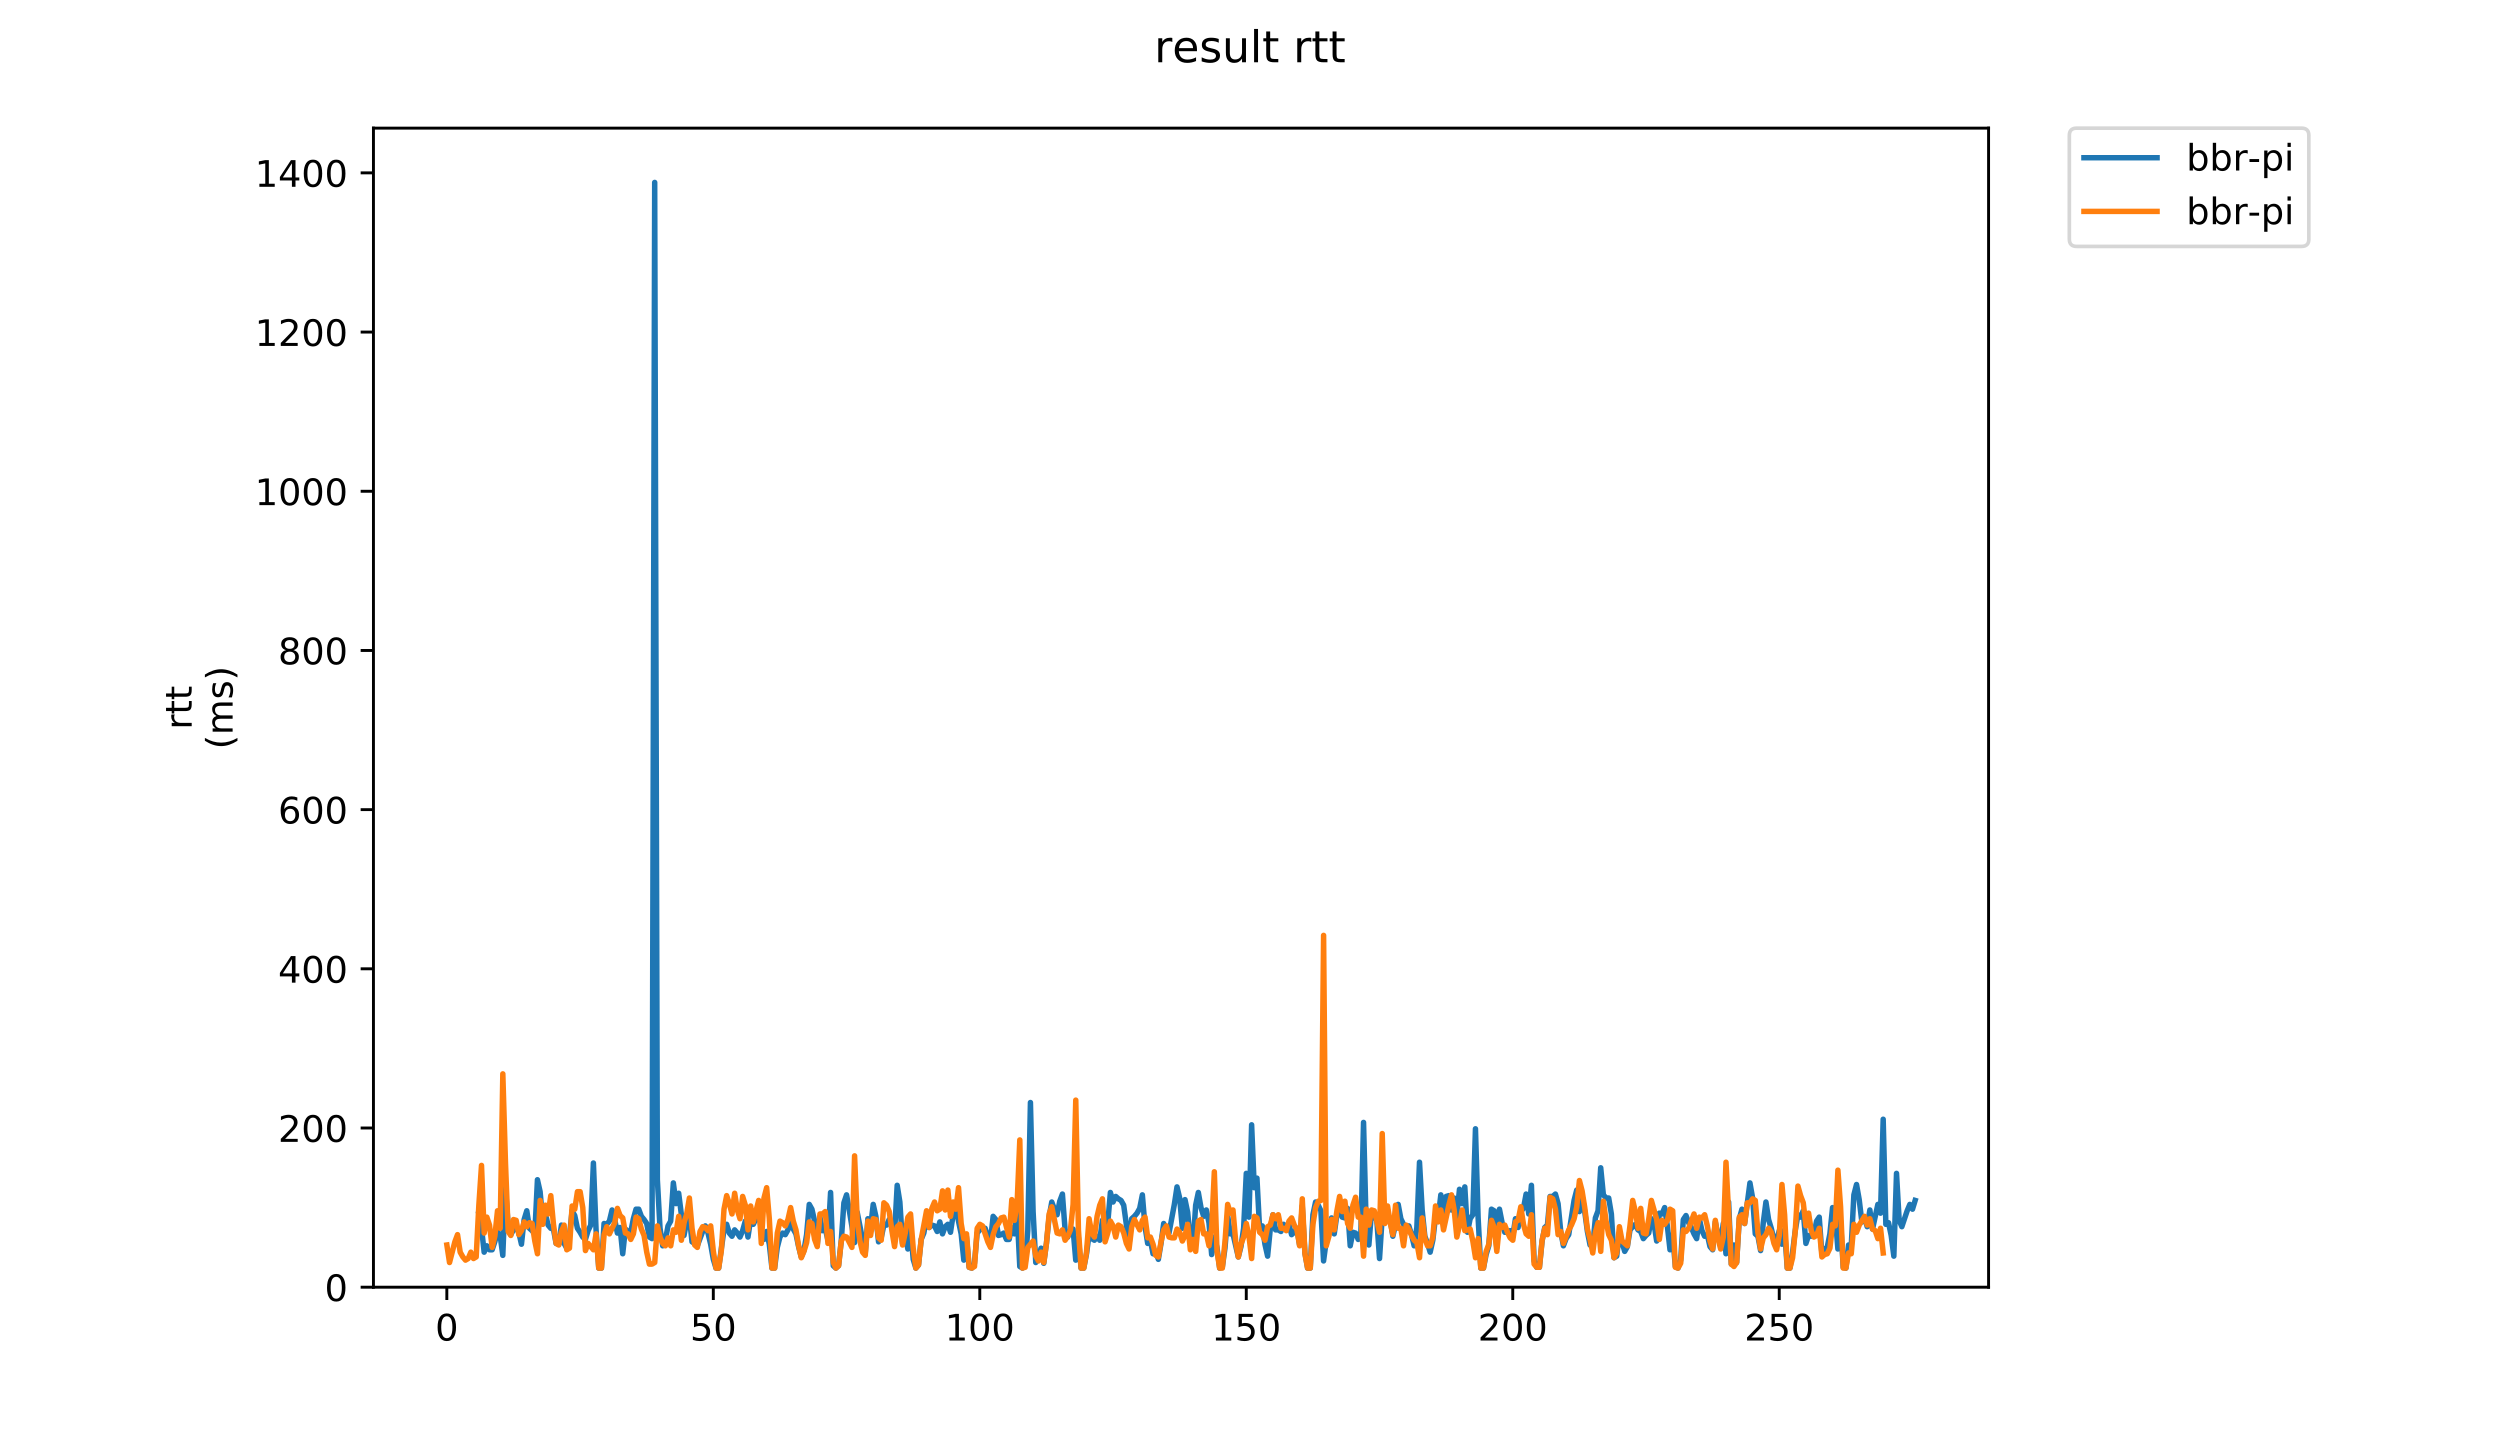 <?xml version="1.0" encoding="utf-8" standalone="no"?>
<!DOCTYPE svg PUBLIC "-//W3C//DTD SVG 1.1//EN"
  "http://www.w3.org/Graphics/SVG/1.1/DTD/svg11.dtd">
<!-- Created with matplotlib (https://matplotlib.org/) -->
<svg height="396pt" version="1.1" viewBox="0 0 684 396" width="684pt" xmlns="http://www.w3.org/2000/svg" xmlns:xlink="http://www.w3.org/1999/xlink">
 <defs>
  <style type="text/css">
*{stroke-linecap:butt;stroke-linejoin:round;}
  </style>
 </defs>
 <g id="figure_1">
  <g id="patch_1">
   <path d="M 0 396 
L 684 396 
L 684 0 
L 0 0 
z
" style="fill:#ffffff;"/>
  </g>
  <g id="axes_1">
   <g id="patch_2">
    <path d="M 102.175 352.174 
L 544.074 352.174 
L 544.074 35.062 
L 102.175 35.062 
z
" style="fill:#ffffff;"/>
   </g>
   <g id="matplotlib.axis_1">
    <g id="xtick_1">
     <g id="line2d_1">
      <defs>
       <path d="M 0 0 
L 0 3.5 
" id="m30f77d2540" style="stroke:#000000;stroke-width:0.8;"/>
      </defs>
      <g>
       <use style="stroke:#000000;stroke-width:0.8;" x="122.252" xlink:href="#m30f77d2540" y="352.174"/>
      </g>
     </g>
     <g id="text_1">
      <!-- 0 -->
      <defs>
       <path d="M 31.781 66.406 
Q 24.172 66.406 20.328 58.906 
Q 16.5 51.422 16.5 36.375 
Q 16.5 21.391 20.328 13.891 
Q 24.172 6.391 31.781 6.391 
Q 39.453 6.391 43.281 13.891 
Q 47.125 21.391 47.125 36.375 
Q 47.125 51.422 43.281 58.906 
Q 39.453 66.406 31.781 66.406 
z
M 31.781 74.219 
Q 44.047 74.219 50.516 64.516 
Q 56.984 54.828 56.984 36.375 
Q 56.984 17.969 50.516 8.266 
Q 44.047 -1.422 31.781 -1.422 
Q 19.531 -1.422 13.062 8.266 
Q 6.594 17.969 6.594 36.375 
Q 6.594 54.828 13.062 64.516 
Q 19.531 74.219 31.781 74.219 
z
" id="DejaVuSans-48"/>
      </defs>
      <g transform="translate(119.07 366.773)scale(0.1 -0.1)">
       <use xlink:href="#DejaVuSans-48"/>
      </g>
     </g>
    </g>
    <g id="xtick_2">
     <g id="line2d_2">
      <g>
       <use style="stroke:#000000;stroke-width:0.8;" x="195.161" xlink:href="#m30f77d2540" y="352.174"/>
      </g>
     </g>
     <g id="text_2">
      <!-- 50 -->
      <defs>
       <path d="M 10.797 72.906 
L 49.516 72.906 
L 49.516 64.594 
L 19.828 64.594 
L 19.828 46.734 
Q 21.969 47.469 24.109 47.828 
Q 26.266 48.188 28.422 48.188 
Q 40.625 48.188 47.75 41.5 
Q 54.891 34.812 54.891 23.391 
Q 54.891 11.625 47.562 5.094 
Q 40.234 -1.422 26.906 -1.422 
Q 22.312 -1.422 17.547 -0.641 
Q 12.797 0.141 7.719 1.703 
L 7.719 11.625 
Q 12.109 9.234 16.797 8.062 
Q 21.484 6.891 26.703 6.891 
Q 35.156 6.891 40.078 11.328 
Q 45.016 15.766 45.016 23.391 
Q 45.016 31 40.078 35.438 
Q 35.156 39.891 26.703 39.891 
Q 22.75 39.891 18.812 39.016 
Q 14.891 38.141 10.797 36.281 
z
" id="DejaVuSans-53"/>
      </defs>
      <g transform="translate(188.799 366.773)scale(0.1 -0.1)">
       <use xlink:href="#DejaVuSans-53"/>
       <use x="63.623" xlink:href="#DejaVuSans-48"/>
      </g>
     </g>
    </g>
    <g id="xtick_3">
     <g id="line2d_3">
      <g>
       <use style="stroke:#000000;stroke-width:0.8;" x="268.071" xlink:href="#m30f77d2540" y="352.174"/>
      </g>
     </g>
     <g id="text_3">
      <!-- 100 -->
      <defs>
       <path d="M 12.406 8.297 
L 28.516 8.297 
L 28.516 63.922 
L 10.984 60.406 
L 10.984 69.391 
L 28.422 72.906 
L 38.281 72.906 
L 38.281 8.297 
L 54.391 8.297 
L 54.391 0 
L 12.406 0 
z
" id="DejaVuSans-49"/>
      </defs>
      <g transform="translate(258.527 366.773)scale(0.1 -0.1)">
       <use xlink:href="#DejaVuSans-49"/>
       <use x="63.623" xlink:href="#DejaVuSans-48"/>
       <use x="127.246" xlink:href="#DejaVuSans-48"/>
      </g>
     </g>
    </g>
    <g id="xtick_4">
     <g id="line2d_4">
      <g>
       <use style="stroke:#000000;stroke-width:0.8;" x="340.981" xlink:href="#m30f77d2540" y="352.174"/>
      </g>
     </g>
     <g id="text_4">
      <!-- 150 -->
      <g transform="translate(331.437 366.773)scale(0.1 -0.1)">
       <use xlink:href="#DejaVuSans-49"/>
       <use x="63.623" xlink:href="#DejaVuSans-53"/>
       <use x="127.246" xlink:href="#DejaVuSans-48"/>
      </g>
     </g>
    </g>
    <g id="xtick_5">
     <g id="line2d_5">
      <g>
       <use style="stroke:#000000;stroke-width:0.8;" x="413.891" xlink:href="#m30f77d2540" y="352.174"/>
      </g>
     </g>
     <g id="text_5">
      <!-- 200 -->
      <defs>
       <path d="M 19.188 8.297 
L 53.609 8.297 
L 53.609 0 
L 7.328 0 
L 7.328 8.297 
Q 12.938 14.109 22.625 23.891 
Q 32.328 33.688 34.812 36.531 
Q 39.547 41.844 41.422 45.531 
Q 43.312 49.219 43.312 52.781 
Q 43.312 58.594 39.234 62.25 
Q 35.156 65.922 28.609 65.922 
Q 23.969 65.922 18.812 64.312 
Q 13.672 62.703 7.812 59.422 
L 7.812 69.391 
Q 13.766 71.781 18.938 73 
Q 24.125 74.219 28.422 74.219 
Q 39.75 74.219 46.484 68.547 
Q 53.219 62.891 53.219 53.422 
Q 53.219 48.922 51.531 44.891 
Q 49.859 40.875 45.406 35.406 
Q 44.188 33.984 37.641 27.219 
Q 31.109 20.453 19.188 8.297 
z
" id="DejaVuSans-50"/>
      </defs>
      <g transform="translate(404.347 366.773)scale(0.1 -0.1)">
       <use xlink:href="#DejaVuSans-50"/>
       <use x="63.623" xlink:href="#DejaVuSans-48"/>
       <use x="127.246" xlink:href="#DejaVuSans-48"/>
      </g>
     </g>
    </g>
    <g id="xtick_6">
     <g id="line2d_6">
      <g>
       <use style="stroke:#000000;stroke-width:0.8;" x="486.801" xlink:href="#m30f77d2540" y="352.174"/>
      </g>
     </g>
     <g id="text_6">
      <!-- 250 -->
      <g transform="translate(477.257 366.773)scale(0.1 -0.1)">
       <use xlink:href="#DejaVuSans-50"/>
       <use x="63.623" xlink:href="#DejaVuSans-53"/>
       <use x="127.246" xlink:href="#DejaVuSans-48"/>
      </g>
     </g>
    </g>
   </g>
   <g id="matplotlib.axis_2">
    <g id="ytick_1">
     <g id="line2d_7">
      <defs>
       <path d="M 0 0 
L -3.5 0 
" id="mc5824bf851" style="stroke:#000000;stroke-width:0.8;"/>
      </defs>
      <g>
       <use style="stroke:#000000;stroke-width:0.8;" x="102.175" xlink:href="#mc5824bf851" y="352.174"/>
      </g>
     </g>
     <g id="text_7">
      <!-- 0 -->
      <g transform="translate(88.813 355.973)scale(0.1 -0.1)">
       <use xlink:href="#DejaVuSans-48"/>
      </g>
     </g>
    </g>
    <g id="ytick_2">
     <g id="line2d_8">
      <g>
       <use style="stroke:#000000;stroke-width:0.8;" x="102.175" xlink:href="#mc5824bf851" y="308.621"/>
      </g>
     </g>
     <g id="text_8">
      <!-- 200 -->
      <g transform="translate(76.088 312.42)scale(0.1 -0.1)">
       <use xlink:href="#DejaVuSans-50"/>
       <use x="63.623" xlink:href="#DejaVuSans-48"/>
       <use x="127.246" xlink:href="#DejaVuSans-48"/>
      </g>
     </g>
    </g>
    <g id="ytick_3">
     <g id="line2d_9">
      <g>
       <use style="stroke:#000000;stroke-width:0.8;" x="102.175" xlink:href="#mc5824bf851" y="265.068"/>
      </g>
     </g>
     <g id="text_9">
      <!-- 400 -->
      <defs>
       <path d="M 37.797 64.312 
L 12.891 25.391 
L 37.797 25.391 
z
M 35.203 72.906 
L 47.609 72.906 
L 47.609 25.391 
L 58.016 25.391 
L 58.016 17.188 
L 47.609 17.188 
L 47.609 0 
L 37.797 0 
L 37.797 17.188 
L 4.891 17.188 
L 4.891 26.703 
z
" id="DejaVuSans-52"/>
      </defs>
      <g transform="translate(76.088 268.867)scale(0.1 -0.1)">
       <use xlink:href="#DejaVuSans-52"/>
       <use x="63.623" xlink:href="#DejaVuSans-48"/>
       <use x="127.246" xlink:href="#DejaVuSans-48"/>
      </g>
     </g>
    </g>
    <g id="ytick_4">
     <g id="line2d_10">
      <g>
       <use style="stroke:#000000;stroke-width:0.8;" x="102.175" xlink:href="#mc5824bf851" y="221.514"/>
      </g>
     </g>
     <g id="text_10">
      <!-- 600 -->
      <defs>
       <path d="M 33.016 40.375 
Q 26.375 40.375 22.484 35.828 
Q 18.609 31.297 18.609 23.391 
Q 18.609 15.531 22.484 10.953 
Q 26.375 6.391 33.016 6.391 
Q 39.656 6.391 43.531 10.953 
Q 47.406 15.531 47.406 23.391 
Q 47.406 31.297 43.531 35.828 
Q 39.656 40.375 33.016 40.375 
z
M 52.594 71.297 
L 52.594 62.312 
Q 48.875 64.062 45.094 64.984 
Q 41.312 65.922 37.594 65.922 
Q 27.828 65.922 22.672 59.328 
Q 17.531 52.734 16.797 39.406 
Q 19.672 43.656 24.016 45.922 
Q 28.375 48.188 33.594 48.188 
Q 44.578 48.188 50.953 41.516 
Q 57.328 34.859 57.328 23.391 
Q 57.328 12.156 50.688 5.359 
Q 44.047 -1.422 33.016 -1.422 
Q 20.359 -1.422 13.672 8.266 
Q 6.984 17.969 6.984 36.375 
Q 6.984 53.656 15.188 63.938 
Q 23.391 74.219 37.203 74.219 
Q 40.922 74.219 44.703 73.484 
Q 48.484 72.75 52.594 71.297 
z
" id="DejaVuSans-54"/>
      </defs>
      <g transform="translate(76.088 225.313)scale(0.1 -0.1)">
       <use xlink:href="#DejaVuSans-54"/>
       <use x="63.623" xlink:href="#DejaVuSans-48"/>
       <use x="127.246" xlink:href="#DejaVuSans-48"/>
      </g>
     </g>
    </g>
    <g id="ytick_5">
     <g id="line2d_11">
      <g>
       <use style="stroke:#000000;stroke-width:0.8;" x="102.175" xlink:href="#mc5824bf851" y="177.961"/>
      </g>
     </g>
     <g id="text_11">
      <!-- 800 -->
      <defs>
       <path d="M 31.781 34.625 
Q 24.75 34.625 20.719 30.859 
Q 16.703 27.094 16.703 20.516 
Q 16.703 13.922 20.719 10.156 
Q 24.75 6.391 31.781 6.391 
Q 38.812 6.391 42.859 10.172 
Q 46.922 13.969 46.922 20.516 
Q 46.922 27.094 42.891 30.859 
Q 38.875 34.625 31.781 34.625 
z
M 21.922 38.812 
Q 15.578 40.375 12.031 44.719 
Q 8.5 49.078 8.5 55.328 
Q 8.5 64.062 14.719 69.141 
Q 20.953 74.219 31.781 74.219 
Q 42.672 74.219 48.875 69.141 
Q 55.078 64.062 55.078 55.328 
Q 55.078 49.078 51.531 44.719 
Q 48 40.375 41.703 38.812 
Q 48.828 37.156 52.797 32.312 
Q 56.781 27.484 56.781 20.516 
Q 56.781 9.906 50.312 4.234 
Q 43.844 -1.422 31.781 -1.422 
Q 19.734 -1.422 13.25 4.234 
Q 6.781 9.906 6.781 20.516 
Q 6.781 27.484 10.781 32.312 
Q 14.797 37.156 21.922 38.812 
z
M 18.312 54.391 
Q 18.312 48.734 21.844 45.562 
Q 25.391 42.391 31.781 42.391 
Q 38.141 42.391 41.719 45.562 
Q 45.312 48.734 45.312 54.391 
Q 45.312 60.062 41.719 63.234 
Q 38.141 66.406 31.781 66.406 
Q 25.391 66.406 21.844 63.234 
Q 18.312 60.062 18.312 54.391 
z
" id="DejaVuSans-56"/>
      </defs>
      <g transform="translate(76.088 181.76)scale(0.1 -0.1)">
       <use xlink:href="#DejaVuSans-56"/>
       <use x="63.623" xlink:href="#DejaVuSans-48"/>
       <use x="127.246" xlink:href="#DejaVuSans-48"/>
      </g>
     </g>
    </g>
    <g id="ytick_6">
     <g id="line2d_12">
      <g>
       <use style="stroke:#000000;stroke-width:0.8;" x="102.175" xlink:href="#mc5824bf851" y="134.408"/>
      </g>
     </g>
     <g id="text_12">
      <!-- 1000 -->
      <g transform="translate(69.725 138.207)scale(0.1 -0.1)">
       <use xlink:href="#DejaVuSans-49"/>
       <use x="63.623" xlink:href="#DejaVuSans-48"/>
       <use x="127.246" xlink:href="#DejaVuSans-48"/>
       <use x="190.869" xlink:href="#DejaVuSans-48"/>
      </g>
     </g>
    </g>
    <g id="ytick_7">
     <g id="line2d_13">
      <g>
       <use style="stroke:#000000;stroke-width:0.8;" x="102.175" xlink:href="#mc5824bf851" y="90.854"/>
      </g>
     </g>
     <g id="text_13">
      <!-- 1200 -->
      <g transform="translate(69.725 94.654)scale(0.1 -0.1)">
       <use xlink:href="#DejaVuSans-49"/>
       <use x="63.623" xlink:href="#DejaVuSans-50"/>
       <use x="127.246" xlink:href="#DejaVuSans-48"/>
       <use x="190.869" xlink:href="#DejaVuSans-48"/>
      </g>
     </g>
    </g>
    <g id="ytick_8">
     <g id="line2d_14">
      <g>
       <use style="stroke:#000000;stroke-width:0.8;" x="102.175" xlink:href="#mc5824bf851" y="47.301"/>
      </g>
     </g>
     <g id="text_14">
      <!-- 1400 -->
      <g transform="translate(69.725 51.1)scale(0.1 -0.1)">
       <use xlink:href="#DejaVuSans-49"/>
       <use x="63.623" xlink:href="#DejaVuSans-52"/>
       <use x="127.246" xlink:href="#DejaVuSans-48"/>
       <use x="190.869" xlink:href="#DejaVuSans-48"/>
      </g>
     </g>
    </g>
    <g id="text_15">
     <!-- rtt -->
     <defs>
      <path d="M 41.109 46.297 
Q 39.594 47.172 37.812 47.578 
Q 36.031 48 33.891 48 
Q 26.266 48 22.188 43.047 
Q 18.109 38.094 18.109 28.812 
L 18.109 0 
L 9.078 0 
L 9.078 54.688 
L 18.109 54.688 
L 18.109 46.188 
Q 20.953 51.172 25.484 53.578 
Q 30.031 56 36.531 56 
Q 37.453 56 38.578 55.875 
Q 39.703 55.766 41.062 55.516 
z
" id="DejaVuSans-114"/>
      <path d="M 18.312 70.219 
L 18.312 54.688 
L 36.812 54.688 
L 36.812 47.703 
L 18.312 47.703 
L 18.312 18.016 
Q 18.312 11.328 20.141 9.422 
Q 21.969 7.516 27.594 7.516 
L 36.812 7.516 
L 36.812 0 
L 27.594 0 
Q 17.188 0 13.234 3.875 
Q 9.281 7.766 9.281 18.016 
L 9.281 47.703 
L 2.688 47.703 
L 2.688 54.688 
L 9.281 54.688 
L 9.281 70.219 
z
" id="DejaVuSans-116"/>
     </defs>
     <g transform="translate(52.448 199.594)rotate(-90)scale(0.1 -0.1)">
      <use xlink:href="#DejaVuSans-114"/>
      <use x="41.113" xlink:href="#DejaVuSans-116"/>
      <use x="80.322" xlink:href="#DejaVuSans-116"/>
     </g>
     <!-- (ms) -->
     <defs>
      <path d="M 31 75.875 
Q 24.469 64.656 21.281 53.656 
Q 18.109 42.672 18.109 31.391 
Q 18.109 20.125 21.312 9.062 
Q 24.516 -2 31 -13.188 
L 23.188 -13.188 
Q 15.875 -1.703 12.234 9.375 
Q 8.594 20.453 8.594 31.391 
Q 8.594 42.281 12.203 53.312 
Q 15.828 64.359 23.188 75.875 
z
" id="DejaVuSans-40"/>
      <path d="M 52 44.188 
Q 55.375 50.25 60.062 53.125 
Q 64.75 56 71.094 56 
Q 79.641 56 84.281 50.016 
Q 88.922 44.047 88.922 33.016 
L 88.922 0 
L 79.891 0 
L 79.891 32.719 
Q 79.891 40.578 77.094 44.375 
Q 74.312 48.188 68.609 48.188 
Q 61.625 48.188 57.562 43.547 
Q 53.516 38.922 53.516 30.906 
L 53.516 0 
L 44.484 0 
L 44.484 32.719 
Q 44.484 40.625 41.703 44.406 
Q 38.922 48.188 33.109 48.188 
Q 26.219 48.188 22.156 43.531 
Q 18.109 38.875 18.109 30.906 
L 18.109 0 
L 9.078 0 
L 9.078 54.688 
L 18.109 54.688 
L 18.109 46.188 
Q 21.188 51.219 25.484 53.609 
Q 29.781 56 35.688 56 
Q 41.656 56 45.828 52.969 
Q 50 49.953 52 44.188 
z
" id="DejaVuSans-109"/>
      <path d="M 44.281 53.078 
L 44.281 44.578 
Q 40.484 46.531 36.375 47.5 
Q 32.281 48.484 27.875 48.484 
Q 21.188 48.484 17.844 46.438 
Q 14.5 44.391 14.5 40.281 
Q 14.5 37.156 16.891 35.375 
Q 19.281 33.594 26.516 31.984 
L 29.594 31.297 
Q 39.156 29.25 43.188 25.516 
Q 47.219 21.781 47.219 15.094 
Q 47.219 7.469 41.188 3.016 
Q 35.156 -1.422 24.609 -1.422 
Q 20.219 -1.422 15.453 -0.562 
Q 10.688 0.297 5.422 2 
L 5.422 11.281 
Q 10.406 8.688 15.234 7.391 
Q 20.062 6.109 24.812 6.109 
Q 31.156 6.109 34.562 8.281 
Q 37.984 10.453 37.984 14.406 
Q 37.984 18.062 35.516 20.016 
Q 33.062 21.969 24.703 23.781 
L 21.578 24.516 
Q 13.234 26.266 9.516 29.906 
Q 5.812 33.547 5.812 39.891 
Q 5.812 47.609 11.281 51.797 
Q 16.75 56 26.812 56 
Q 31.781 56 36.172 55.266 
Q 40.578 54.547 44.281 53.078 
z
" id="DejaVuSans-115"/>
      <path d="M 8.016 75.875 
L 15.828 75.875 
Q 23.141 64.359 26.781 53.312 
Q 30.422 42.281 30.422 31.391 
Q 30.422 20.453 26.781 9.375 
Q 23.141 -1.703 15.828 -13.188 
L 8.016 -13.188 
Q 14.5 -2 17.703 9.062 
Q 20.906 20.125 20.906 31.391 
Q 20.906 42.672 17.703 53.656 
Q 14.5 64.656 8.016 75.875 
z
" id="DejaVuSans-41"/>
     </defs>
     <g transform="translate(63.646 204.995)rotate(-90)scale(0.1 -0.1)">
      <use xlink:href="#DejaVuSans-40"/>
      <use x="39.014" xlink:href="#DejaVuSans-109"/>
      <use x="136.426" xlink:href="#DejaVuSans-115"/>
      <use x="188.525" xlink:href="#DejaVuSans-41"/>
     </g>
    </g>
   </g>
   <g id="line2d_15">
    <path clip-path="url(#pbf46e7e0a0)" d="M 131.004 332.14 
L 131.733 335.842 
L 132.462 342.592 
L 133.191 340.85 
L 133.92 341.939 
L 134.649 341.939 
L 135.378 339.761 
L 136.107 336.931 
L 136.836 338.019 
L 137.566 343.464 
L 138.295 324.953 
L 139.024 335.188 
L 139.753 337.802 
L 140.482 336.495 
L 141.211 335.842 
L 141.94 337.148 
L 142.669 340.415 
L 143.398 333.664 
L 144.127 331.269 
L 144.857 336.059 
L 145.586 336.713 
L 146.315 337.584 
L 147.044 322.776 
L 147.773 326.042 
L 148.502 334.1 
L 149.231 332.14 
L 149.96 335.188 
L 150.689 336.059 
L 151.418 336.277 
L 152.147 340.197 
L 152.877 340.415 
L 153.606 335.188 
L 154.335 340.197 
L 155.064 341.504 
L 155.793 338.237 
L 156.522 331.269 
L 157.251 332.575 
L 157.98 336.059 
L 158.709 337.148 
L 159.438 338.455 
L 160.168 339.108 
L 160.897 336.713 
L 161.626 335.188 
L 162.355 318.203 
L 163.084 336.495 
L 163.813 346.948 
L 164.542 346.948 
L 165.271 334.753 
L 166 334.971 
L 166.729 334.1 
L 167.459 331.051 
L 168.188 333.664 
L 168.917 337.366 
L 169.646 335.842 
L 170.375 343.028 
L 171.104 336.277 
L 171.833 336.931 
L 172.562 337.148 
L 173.291 333.446 
L 174.02 330.833 
L 174.75 330.833 
L 175.479 332.793 
L 176.208 333.664 
L 176.937 334.753 
L 177.666 338.455 
L 178.395 338.89 
L 179.124 49.914 
L 179.853 322.776 
L 180.582 336.059 
L 181.311 340.85 
L 182.041 339.326 
L 182.77 335.406 
L 183.499 334.1 
L 184.228 323.647 
L 184.957 329.309 
L 185.686 326.478 
L 187.144 338.019 
L 187.873 334.317 
L 188.602 332.793 
L 189.332 339.761 
L 190.061 340.197 
L 190.79 340.85 
L 192.248 336.931 
L 192.977 335.406 
L 193.706 337.366 
L 194.435 340.415 
L 195.164 344.552 
L 195.893 346.948 
L 196.622 346.948 
L 198.081 336.495 
L 198.81 334.971 
L 199.539 337.366 
L 200.268 338.237 
L 200.997 336.495 
L 201.726 337.366 
L 202.455 338.455 
L 203.184 336.713 
L 203.913 334.1 
L 204.643 338.455 
L 205.372 333.664 
L 206.101 334.971 
L 206.83 333.446 
L 207.559 330.398 
L 208.288 336.713 
L 209.017 339.108 
L 209.746 336.931 
L 210.475 340.415 
L 211.204 346.948 
L 211.934 346.948 
L 212.663 341.286 
L 213.392 338.455 
L 214.121 337.366 
L 214.85 337.802 
L 215.579 336.495 
L 216.308 334.1 
L 217.037 336.277 
L 217.766 337.584 
L 218.495 341.068 
L 219.225 343.899 
L 219.954 342.157 
L 220.683 337.802 
L 221.412 329.526 
L 222.141 330.833 
L 222.87 334.1 
L 223.599 340.633 
L 224.328 333.011 
L 225.057 336.713 
L 225.786 336.059 
L 226.516 339.326 
L 227.245 326.26 
L 227.974 346.294 
L 228.703 346.948 
L 229.432 346.294 
L 230.161 339.544 
L 230.89 329.091 
L 231.619 326.913 
L 232.348 331.051 
L 233.807 339.979 
L 234.536 331.704 
L 235.994 339.108 
L 236.723 343.028 
L 237.452 333.446 
L 238.181 335.842 
L 238.91 329.526 
L 239.639 332.793 
L 240.368 339.761 
L 241.097 338.673 
L 241.827 335.188 
L 242.556 335.188 
L 243.285 333.664 
L 244.743 337.366 
L 245.472 324.3 
L 246.201 328.873 
L 246.93 340.197 
L 247.659 338.019 
L 248.388 341.721 
L 249.118 335.624 
L 249.847 344.552 
L 250.576 346.948 
L 251.305 346.077 
L 252.034 339.108 
L 252.763 337.366 
L 253.492 333.228 
L 254.221 335.842 
L 254.95 335.188 
L 255.679 335.406 
L 256.409 336.931 
L 257.138 334.317 
L 257.867 337.584 
L 258.596 335.624 
L 259.325 334.971 
L 260.054 337.148 
L 260.783 332.357 
L 261.512 329.962 
L 262.241 334.1 
L 262.97 337.584 
L 263.7 344.77 
L 264.429 338.455 
L 265.158 346.73 
L 265.887 346.948 
L 266.616 345.641 
L 267.345 337.366 
L 268.074 336.495 
L 268.803 336.059 
L 269.532 336.059 
L 270.261 338.237 
L 270.991 339.544 
L 271.72 332.793 
L 272.449 333.664 
L 273.178 338.019 
L 273.907 337.802 
L 274.636 337.366 
L 275.365 339.108 
L 276.094 339.108 
L 276.823 335.842 
L 277.552 337.584 
L 278.281 331.922 
L 279.011 346.512 
L 279.74 346.948 
L 280.469 345.859 
L 281.198 336.713 
L 281.927 301.652 
L 282.656 331.486 
L 283.385 345.423 
L 284.114 343.681 
L 284.843 341.504 
L 285.572 345.641 
L 286.302 340.197 
L 287.031 333.011 
L 287.76 328.873 
L 288.489 330.833 
L 289.218 332.357 
L 289.947 328.655 
L 290.676 326.695 
L 291.405 336.495 
L 292.134 338.455 
L 292.863 336.713 
L 293.593 336.277 
L 294.322 344.77 
L 295.051 338.673 
L 295.78 346.948 
L 296.509 346.948 
L 297.238 343.246 
L 297.967 337.802 
L 298.696 338.89 
L 299.425 339.326 
L 300.154 338.237 
L 300.884 339.326 
L 301.613 333.882 
L 302.342 339.108 
L 303.071 334.753 
L 303.8 326.26 
L 304.529 328.873 
L 305.258 327.349 
L 305.987 328.002 
L 306.716 328.438 
L 307.445 329.744 
L 308.904 340.415 
L 309.633 333.446 
L 310.362 332.793 
L 311.091 331.922 
L 311.82 330.615 
L 312.549 326.913 
L 313.278 335.624 
L 314.007 340.197 
L 314.736 339.326 
L 315.466 343.028 
L 316.195 342.375 
L 316.924 344.552 
L 317.653 340.197 
L 318.382 334.753 
L 319.111 336.713 
L 319.84 337.366 
L 321.298 329.526 
L 322.027 324.736 
L 322.756 327.784 
L 323.486 336.059 
L 324.215 328.22 
L 324.944 331.704 
L 325.673 339.326 
L 326.402 341.068 
L 327.131 329.744 
L 327.86 326.26 
L 328.589 330.398 
L 329.318 332.793 
L 330.047 331.051 
L 330.777 334.535 
L 331.506 343.246 
L 332.235 338.455 
L 332.964 341.286 
L 333.693 346.948 
L 334.422 346.73 
L 335.151 341.504 
L 335.88 332.575 
L 336.609 337.584 
L 337.338 337.584 
L 338.797 343.899 
L 339.526 341.068 
L 340.255 336.059 
L 340.984 321.034 
L 341.713 333.011 
L 342.442 307.75 
L 343.171 324.953 
L 343.9 322.34 
L 344.629 336.277 
L 345.359 335.406 
L 346.088 340.415 
L 346.817 343.681 
L 347.546 336.277 
L 348.275 332.357 
L 349.004 336.495 
L 349.733 336.495 
L 350.462 336.931 
L 351.191 334.971 
L 351.92 336.277 
L 352.65 334.971 
L 353.379 337.802 
L 354.108 337.148 
L 354.837 336.059 
L 355.566 340.633 
L 356.295 329.962 
L 357.024 342.81 
L 357.753 346.948 
L 358.482 346.948 
L 359.211 332.357 
L 359.941 328.873 
L 360.67 329.744 
L 361.399 331.269 
L 362.128 344.988 
L 362.857 339.544 
L 363.586 337.366 
L 364.315 333.228 
L 365.044 337.584 
L 365.773 332.357 
L 366.502 330.833 
L 367.231 333.011 
L 367.961 333.228 
L 368.69 330.615 
L 369.419 340.85 
L 370.148 337.148 
L 370.877 337.366 
L 371.606 339.108 
L 372.335 337.148 
L 373.064 307.096 
L 373.793 335.624 
L 374.522 340.633 
L 375.252 331.486 
L 375.981 332.14 
L 376.71 334.1 
L 377.439 344.335 
L 378.168 333.011 
L 378.897 329.962 
L 379.626 333.882 
L 380.355 333.664 
L 381.084 338.237 
L 381.813 334.971 
L 382.543 329.526 
L 383.272 333.446 
L 384.001 334.971 
L 384.73 336.059 
L 385.459 335.406 
L 386.188 337.802 
L 386.917 340.85 
L 387.646 335.842 
L 388.375 317.985 
L 389.104 331.051 
L 389.834 338.237 
L 390.563 340.197 
L 391.292 342.592 
L 392.021 339.326 
L 392.75 333.011 
L 393.479 333.228 
L 394.208 326.913 
L 394.937 334.753 
L 395.666 327.349 
L 396.395 327.131 
L 397.125 331.051 
L 397.854 327.784 
L 398.583 332.793 
L 399.312 325.389 
L 400.041 329.309 
L 400.77 324.736 
L 401.499 337.148 
L 402.228 333.446 
L 402.957 332.357 
L 403.686 308.839 
L 404.415 333.228 
L 405.145 346.948 
L 405.874 346.948 
L 406.603 343.246 
L 407.332 340.85 
L 408.061 330.833 
L 408.79 331.269 
L 409.519 341.286 
L 410.248 330.833 
L 410.977 334.535 
L 411.706 337.148 
L 412.436 337.148 
L 413.165 336.713 
L 413.894 338.237 
L 414.623 333.446 
L 415.352 335.842 
L 416.081 331.486 
L 416.81 330.615 
L 417.539 326.695 
L 418.268 332.14 
L 418.997 324.3 
L 419.727 344.988 
L 420.456 346.73 
L 421.185 346.73 
L 421.914 339.544 
L 422.643 335.842 
L 423.372 335.188 
L 424.101 327.349 
L 424.83 327.349 
L 425.559 326.695 
L 426.288 329.309 
L 427.018 336.931 
L 427.747 340.85 
L 428.476 338.89 
L 429.205 337.802 
L 430.663 328.438 
L 431.392 325.607 
L 432.121 331.486 
L 432.85 327.131 
L 433.579 331.486 
L 434.309 336.931 
L 435.038 340.633 
L 435.767 341.068 
L 436.496 333.228 
L 437.225 331.269 
L 437.954 319.509 
L 438.683 326.913 
L 439.412 327.784 
L 440.141 327.784 
L 440.87 332.14 
L 441.6 344.117 
L 442.329 343.681 
L 443.058 337.366 
L 444.516 342.375 
L 445.245 341.068 
L 445.974 336.495 
L 446.703 335.624 
L 447.432 334.971 
L 448.161 336.495 
L 448.89 336.931 
L 449.62 338.89 
L 450.349 338.019 
L 451.078 337.366 
L 451.807 333.446 
L 452.536 334.753 
L 453.265 339.544 
L 453.994 331.922 
L 454.723 332.14 
L 455.452 330.398 
L 456.181 335.406 
L 456.911 341.939 
L 457.64 337.802 
L 458.369 346.512 
L 459.098 346.948 
L 459.827 344.77 
L 460.556 333.664 
L 461.285 332.575 
L 462.014 334.535 
L 462.743 335.842 
L 463.472 337.584 
L 464.202 338.89 
L 464.931 333.446 
L 465.66 336.713 
L 466.389 338.237 
L 467.118 337.802 
L 467.847 341.068 
L 468.576 341.939 
L 469.305 334.317 
L 470.034 338.019 
L 470.763 339.979 
L 471.493 334.753 
L 472.222 343.028 
L 472.951 328.873 
L 473.68 345.859 
L 474.409 340.633 
L 475.138 345.423 
L 475.867 333.446 
L 476.596 330.833 
L 477.325 334.753 
L 478.784 323.647 
L 479.513 327.784 
L 480.242 337.584 
L 480.971 338.237 
L 481.7 342.157 
L 482.429 334.535 
L 483.158 328.873 
L 483.887 333.664 
L 484.616 336.059 
L 485.345 339.108 
L 486.075 339.544 
L 486.804 336.713 
L 487.533 340.415 
L 488.262 336.495 
L 488.991 346.948 
L 489.72 346.948 
L 490.449 342.592 
L 491.178 336.713 
L 491.907 332.357 
L 492.636 333.011 
L 493.365 331.269 
L 494.095 340.197 
L 494.824 338.019 
L 495.553 338.237 
L 496.282 337.802 
L 497.011 334.1 
L 497.74 333.011 
L 498.469 343.028 
L 499.198 341.721 
L 499.927 341.286 
L 500.656 337.584 
L 501.386 330.398 
L 502.115 332.575 
L 502.844 341.721 
L 503.573 334.1 
L 504.302 346.73 
L 505.031 346.948 
L 505.76 340.633 
L 506.489 341.068 
L 507.218 326.913 
L 507.947 324.082 
L 508.677 328.22 
L 509.406 334.317 
L 510.135 333.228 
L 510.864 335.624 
L 511.593 331.051 
L 512.322 336.277 
L 513.78 329.526 
L 514.509 331.922 
L 515.238 306.225 
L 515.968 334.971 
L 516.697 334.535 
L 517.426 338.019 
L 518.155 343.681 
L 518.884 321.034 
L 519.613 333.882 
L 520.342 335.624 
L 521.8 331.269 
L 522.529 329.526 
L 523.259 330.833 
L 523.988 328.438 
L 523.988 328.438 
" style="fill:none;stroke:#1f77b4;stroke-linecap:square;stroke-width:1.5;"/>
   </g>
   <g id="line2d_16">
    <path clip-path="url(#pbf46e7e0a0)" d="M 122.262 340.633 
L 122.991 345.423 
L 124.449 339.761 
L 125.178 337.802 
L 125.907 342.592 
L 126.636 343.899 
L 127.365 344.77 
L 128.095 344.335 
L 128.824 342.592 
L 129.553 344.335 
L 130.282 343.899 
L 131.011 329.744 
L 131.74 318.856 
L 132.469 337.366 
L 133.198 333.011 
L 133.927 335.188 
L 134.656 341.286 
L 135.386 338.237 
L 136.115 331.269 
L 136.844 336.059 
L 137.573 293.813 
L 138.302 318.203 
L 139.031 336.931 
L 139.76 338.019 
L 140.489 333.664 
L 141.218 333.882 
L 141.947 337.802 
L 142.677 336.713 
L 143.406 334.317 
L 144.135 335.624 
L 144.864 334.535 
L 145.593 334.753 
L 146.322 339.544 
L 147.051 343.028 
L 147.78 328.438 
L 148.509 334.971 
L 149.238 329.744 
L 149.967 332.14 
L 150.697 327.131 
L 151.426 334.971 
L 152.155 340.197 
L 152.884 340.633 
L 153.613 336.931 
L 154.342 335.188 
L 155.071 341.939 
L 155.8 341.504 
L 156.529 329.962 
L 157.258 330.833 
L 157.988 326.042 
L 158.717 326.042 
L 159.446 330.398 
L 160.175 342.157 
L 160.904 340.197 
L 162.362 341.939 
L 163.091 337.584 
L 163.82 346.948 
L 164.549 346.948 
L 165.279 337.802 
L 166.008 335.624 
L 166.737 337.584 
L 168.195 334.535 
L 168.924 330.615 
L 169.653 332.575 
L 170.382 333.228 
L 171.111 337.366 
L 171.84 337.584 
L 172.57 339.108 
L 173.299 337.584 
L 174.028 333.011 
L 174.757 333.446 
L 175.486 336.277 
L 176.215 338.019 
L 176.944 342.592 
L 177.673 345.859 
L 178.402 345.859 
L 179.131 345.423 
L 179.861 335.406 
L 180.59 338.455 
L 181.319 340.197 
L 182.048 340.85 
L 182.777 338.673 
L 183.506 340.85 
L 184.235 336.495 
L 184.964 337.148 
L 185.693 332.793 
L 186.422 339.326 
L 187.152 334.535 
L 187.881 332.14 
L 188.61 327.784 
L 189.339 336.059 
L 190.068 340.633 
L 190.797 341.286 
L 191.526 336.931 
L 192.255 335.624 
L 192.984 335.842 
L 193.713 336.713 
L 194.442 335.406 
L 195.172 342.375 
L 195.901 346.948 
L 196.63 346.948 
L 197.359 342.157 
L 198.088 330.833 
L 198.817 327.131 
L 199.546 329.309 
L 200.275 332.14 
L 201.004 326.478 
L 201.733 331.051 
L 202.463 333.446 
L 203.192 327.349 
L 203.921 329.744 
L 204.65 336.495 
L 205.379 329.962 
L 206.108 334.317 
L 207.566 328.438 
L 208.295 340.197 
L 209.024 327.784 
L 209.754 324.953 
L 210.483 333.446 
L 211.212 346.948 
L 211.941 346.948 
L 212.67 337.366 
L 213.399 334.1 
L 214.128 334.535 
L 214.857 335.406 
L 215.586 333.664 
L 216.315 330.398 
L 217.045 334.1 
L 217.774 336.495 
L 218.503 340.85 
L 219.232 344.117 
L 219.961 342.375 
L 220.69 339.979 
L 221.419 334.317 
L 222.148 334.753 
L 222.877 339.108 
L 223.606 341.068 
L 224.336 332.14 
L 225.065 332.14 
L 225.794 331.486 
L 226.523 340.197 
L 227.252 336.931 
L 227.981 345.423 
L 228.71 346.948 
L 229.439 346.294 
L 230.168 339.544 
L 230.897 338.237 
L 231.627 338.455 
L 233.085 341.286 
L 233.814 316.243 
L 234.543 333.882 
L 235.272 339.544 
L 236.001 342.592 
L 236.73 343.464 
L 237.459 334.1 
L 238.188 338.019 
L 238.917 333.446 
L 239.647 333.664 
L 240.376 338.673 
L 241.105 339.326 
L 241.834 329.091 
L 242.563 329.744 
L 243.292 331.486 
L 244.021 336.713 
L 244.75 341.068 
L 245.479 335.624 
L 246.208 334.971 
L 246.938 340.633 
L 247.667 337.366 
L 248.396 333.011 
L 249.125 332.14 
L 249.854 341.504 
L 250.583 346.948 
L 251.312 346.077 
L 252.041 339.108 
L 253.499 331.269 
L 254.229 335.842 
L 254.958 330.615 
L 255.687 328.873 
L 256.416 331.269 
L 257.145 330.833 
L 257.874 325.824 
L 258.603 331.051 
L 259.332 325.607 
L 260.061 332.793 
L 260.79 328.873 
L 261.52 330.833 
L 262.249 324.953 
L 262.978 334.753 
L 263.707 338.89 
L 264.436 337.584 
L 265.165 346.73 
L 265.894 346.948 
L 266.623 346.512 
L 267.352 336.059 
L 268.081 334.971 
L 268.811 335.406 
L 270.269 339.761 
L 270.998 341.286 
L 271.727 337.802 
L 272.456 335.624 
L 273.185 334.753 
L 273.914 333.228 
L 274.643 333.011 
L 276.101 338.455 
L 276.831 328.22 
L 277.56 333.882 
L 278.289 329.091 
L 279.018 311.887 
L 279.747 346.948 
L 280.476 346.73 
L 281.205 341.286 
L 282.663 339.544 
L 283.392 343.681 
L 284.122 344.988 
L 284.851 342.592 
L 285.58 345.423 
L 286.309 340.197 
L 287.038 332.14 
L 287.767 330.18 
L 289.225 337.366 
L 289.954 337.584 
L 290.683 336.495 
L 291.413 339.326 
L 292.142 338.237 
L 292.871 336.495 
L 293.6 329.526 
L 294.329 300.999 
L 295.058 336.495 
L 295.787 346.948 
L 296.516 346.948 
L 297.245 342.81 
L 297.974 333.446 
L 298.704 337.366 
L 299.433 338.455 
L 300.162 332.793 
L 300.891 329.744 
L 301.62 328.002 
L 302.349 339.761 
L 303.078 337.366 
L 303.807 334.1 
L 304.536 335.406 
L 305.265 338.455 
L 305.995 335.188 
L 306.724 335.624 
L 307.453 337.366 
L 308.182 340.197 
L 308.911 341.721 
L 309.64 335.624 
L 310.369 333.664 
L 311.827 336.495 
L 312.556 333.882 
L 313.286 333.011 
L 314.015 338.673 
L 314.744 338.455 
L 315.473 340.415 
L 316.202 343.464 
L 316.931 343.899 
L 317.66 339.761 
L 318.389 336.495 
L 319.118 335.406 
L 319.847 338.455 
L 320.576 338.673 
L 321.306 338.673 
L 322.035 336.277 
L 322.764 337.148 
L 323.493 339.544 
L 324.222 338.019 
L 324.951 334.971 
L 325.68 341.939 
L 326.409 339.108 
L 327.138 342.375 
L 327.867 334.1 
L 328.597 333.664 
L 329.326 337.584 
L 330.055 337.584 
L 330.784 340.85 
L 331.513 335.842 
L 332.242 320.598 
L 332.971 342.375 
L 333.7 346.948 
L 334.429 346.948 
L 335.158 339.761 
L 335.888 329.526 
L 336.617 331.922 
L 337.346 331.051 
L 338.075 339.544 
L 338.804 343.899 
L 339.533 340.415 
L 340.262 338.455 
L 340.991 334.753 
L 341.72 338.237 
L 342.449 344.335 
L 343.179 332.793 
L 343.908 333.228 
L 344.637 337.148 
L 345.366 337.802 
L 346.095 339.326 
L 346.824 335.624 
L 347.553 335.188 
L 348.282 332.357 
L 349.011 333.446 
L 349.74 332.357 
L 350.47 336.059 
L 351.199 336.059 
L 351.928 336.713 
L 352.657 334.1 
L 353.386 333.228 
L 354.115 335.188 
L 354.844 336.495 
L 355.573 340.85 
L 356.302 328.002 
L 357.031 343.028 
L 357.761 346.948 
L 358.49 346.948 
L 359.219 334.971 
L 359.948 330.398 
L 360.677 328.655 
L 361.406 328.438 
L 362.135 255.921 
L 362.864 340.85 
L 363.593 338.237 
L 364.322 333.664 
L 365.051 336.495 
L 365.781 331.269 
L 366.51 327.349 
L 367.239 331.486 
L 367.968 328.655 
L 368.697 334.753 
L 369.426 336.059 
L 370.155 329.744 
L 370.884 327.567 
L 371.613 333.011 
L 372.342 333.011 
L 373.072 343.681 
L 373.801 330.833 
L 374.53 335.188 
L 375.259 331.051 
L 375.988 331.269 
L 377.446 337.148 
L 378.175 310.145 
L 378.904 334.753 
L 379.633 329.962 
L 380.363 334.535 
L 381.092 337.802 
L 381.821 329.744 
L 382.55 336.059 
L 383.279 336.059 
L 384.008 340.85 
L 384.737 335.188 
L 385.466 336.277 
L 386.195 338.019 
L 386.924 339.326 
L 387.654 339.979 
L 388.383 344.117 
L 389.112 333.228 
L 389.841 338.89 
L 390.57 340.85 
L 391.299 340.85 
L 392.028 338.455 
L 392.757 329.962 
L 393.486 334.317 
L 394.215 331.051 
L 394.945 336.495 
L 396.403 329.744 
L 397.132 326.913 
L 397.861 331.051 
L 398.59 338.455 
L 399.319 335.188 
L 400.048 331.051 
L 400.777 336.713 
L 402.235 336.277 
L 402.965 339.544 
L 403.694 344.117 
L 404.423 338.89 
L 405.152 346.948 
L 405.881 346.948 
L 406.61 342.375 
L 407.339 340.415 
L 408.068 333.882 
L 408.797 335.842 
L 409.526 342.375 
L 410.256 334.971 
L 410.985 335.842 
L 411.714 335.188 
L 412.443 337.148 
L 413.172 338.673 
L 413.901 339.326 
L 414.63 334.317 
L 415.359 333.882 
L 416.088 330.18 
L 416.817 334.971 
L 417.547 337.584 
L 418.276 338.237 
L 419.005 332.357 
L 419.734 345.859 
L 420.463 346.73 
L 421.192 346.73 
L 421.921 339.326 
L 422.65 336.059 
L 423.379 337.802 
L 424.108 327.567 
L 424.838 328.002 
L 425.567 330.833 
L 426.296 337.802 
L 427.025 336.931 
L 427.754 340.197 
L 429.212 336.495 
L 429.941 335.188 
L 430.67 333.446 
L 431.399 330.18 
L 432.129 322.993 
L 432.858 325.824 
L 433.587 330.398 
L 434.316 336.277 
L 435.045 339.108 
L 435.774 342.81 
L 436.503 337.148 
L 437.232 334.535 
L 437.961 342.375 
L 438.69 328.655 
L 439.42 334.1 
L 440.149 337.802 
L 440.878 339.326 
L 441.607 344.117 
L 442.336 342.81 
L 443.065 335.624 
L 443.794 339.544 
L 445.252 340.85 
L 445.981 335.188 
L 446.71 328.438 
L 447.44 331.486 
L 448.169 336.059 
L 448.898 330.615 
L 449.627 337.366 
L 450.356 337.584 
L 451.085 333.664 
L 451.814 328.438 
L 453.272 333.664 
L 454.001 339.108 
L 454.731 333.882 
L 455.46 334.971 
L 456.189 333.882 
L 456.918 330.833 
L 457.647 331.269 
L 458.376 346.73 
L 459.105 346.948 
L 459.834 345.641 
L 460.563 336.495 
L 461.292 336.931 
L 462.022 336.059 
L 463.48 332.14 
L 464.209 336.059 
L 464.938 333.011 
L 465.667 333.228 
L 466.396 332.357 
L 467.125 335.406 
L 467.854 339.544 
L 468.583 341.721 
L 469.313 333.882 
L 470.042 338.89 
L 470.771 341.721 
L 471.5 338.455 
L 472.229 317.985 
L 473.687 345.859 
L 474.416 346.512 
L 475.145 345.423 
L 475.874 333.011 
L 476.604 332.357 
L 477.333 334.753 
L 478.062 329.091 
L 478.791 329.091 
L 479.52 328.002 
L 480.249 328.438 
L 480.978 337.366 
L 481.707 341.721 
L 482.436 338.673 
L 483.165 337.802 
L 483.894 336.059 
L 484.624 337.148 
L 485.353 340.197 
L 486.082 341.939 
L 486.811 338.019 
L 487.54 324.082 
L 488.269 332.357 
L 488.998 346.948 
L 489.727 346.948 
L 490.456 344.117 
L 491.185 336.713 
L 491.915 324.518 
L 492.644 327.131 
L 493.373 329.091 
L 494.102 335.406 
L 494.831 331.922 
L 495.56 336.713 
L 496.289 338.455 
L 497.018 338.019 
L 497.747 336.059 
L 498.476 343.899 
L 499.206 343.246 
L 499.935 343.028 
L 500.664 341.504 
L 501.393 334.971 
L 502.122 335.406 
L 502.851 320.162 
L 503.58 330.18 
L 504.309 346.948 
L 505.038 346.948 
L 505.767 342.81 
L 506.497 343.028 
L 507.226 334.971 
L 507.955 337.148 
L 508.684 335.188 
L 510.142 332.793 
L 510.871 335.188 
L 511.6 333.446 
L 512.329 336.277 
L 513.058 336.713 
L 513.788 338.89 
L 514.517 336.059 
L 515.246 342.81 
L 515.246 342.81 
" style="fill:none;stroke:#ff7f0e;stroke-linecap:square;stroke-width:1.5;"/>
   </g>
   <g id="patch_3">
    <path d="M 102.175 352.174 
L 102.175 35.062 
" style="fill:none;stroke:#000000;stroke-linecap:square;stroke-linejoin:miter;stroke-width:0.8;"/>
   </g>
   <g id="patch_4">
    <path d="M 544.074 352.174 
L 544.074 35.062 
" style="fill:none;stroke:#000000;stroke-linecap:square;stroke-linejoin:miter;stroke-width:0.8;"/>
   </g>
   <g id="patch_5">
    <path d="M 102.175 352.174 
L 544.074 352.174 
" style="fill:none;stroke:#000000;stroke-linecap:square;stroke-linejoin:miter;stroke-width:0.8;"/>
   </g>
   <g id="patch_6">
    <path d="M 102.175 35.062 
L 544.074 35.062 
" style="fill:none;stroke:#000000;stroke-linecap:square;stroke-linejoin:miter;stroke-width:0.8;"/>
   </g>
   <g id="legend_1">
    <g id="patch_7">
     <path d="M 568.169 67.419 
L 629.702 67.419 
Q 631.702 67.419 631.702 65.419 
L 631.702 37.062 
Q 631.702 35.062 629.702 35.062 
L 568.169 35.062 
Q 566.169 35.062 566.169 37.062 
L 566.169 65.419 
Q 566.169 67.419 568.169 67.419 
z
" style="fill:#ffffff;opacity:0.8;stroke:#cccccc;stroke-linejoin:miter;"/>
    </g>
    <g id="line2d_17">
     <path d="M 570.169 43.161 
L 590.169 43.161 
" style="fill:none;stroke:#1f77b4;stroke-linecap:square;stroke-width:1.5;"/>
    </g>
    <g id="line2d_18"/>
    <g id="text_16">
     <!-- bbr-pi -->
     <defs>
      <path d="M 48.688 27.297 
Q 48.688 37.203 44.609 42.844 
Q 40.531 48.484 33.406 48.484 
Q 26.266 48.484 22.188 42.844 
Q 18.109 37.203 18.109 27.297 
Q 18.109 17.391 22.188 11.75 
Q 26.266 6.109 33.406 6.109 
Q 40.531 6.109 44.609 11.75 
Q 48.688 17.391 48.688 27.297 
z
M 18.109 46.391 
Q 20.953 51.266 25.266 53.625 
Q 29.594 56 35.594 56 
Q 45.562 56 51.781 48.094 
Q 58.016 40.188 58.016 27.297 
Q 58.016 14.406 51.781 6.484 
Q 45.562 -1.422 35.594 -1.422 
Q 29.594 -1.422 25.266 0.953 
Q 20.953 3.328 18.109 8.203 
L 18.109 0 
L 9.078 0 
L 9.078 75.984 
L 18.109 75.984 
z
" id="DejaVuSans-98"/>
      <path d="M 4.891 31.391 
L 31.203 31.391 
L 31.203 23.391 
L 4.891 23.391 
z
" id="DejaVuSans-45"/>
      <path d="M 18.109 8.203 
L 18.109 -20.797 
L 9.078 -20.797 
L 9.078 54.688 
L 18.109 54.688 
L 18.109 46.391 
Q 20.953 51.266 25.266 53.625 
Q 29.594 56 35.594 56 
Q 45.562 56 51.781 48.094 
Q 58.016 40.188 58.016 27.297 
Q 58.016 14.406 51.781 6.484 
Q 45.562 -1.422 35.594 -1.422 
Q 29.594 -1.422 25.266 0.953 
Q 20.953 3.328 18.109 8.203 
z
M 48.688 27.297 
Q 48.688 37.203 44.609 42.844 
Q 40.531 48.484 33.406 48.484 
Q 26.266 48.484 22.188 42.844 
Q 18.109 37.203 18.109 27.297 
Q 18.109 17.391 22.188 11.75 
Q 26.266 6.109 33.406 6.109 
Q 40.531 6.109 44.609 11.75 
Q 48.688 17.391 48.688 27.297 
z
" id="DejaVuSans-112"/>
      <path d="M 9.422 54.688 
L 18.406 54.688 
L 18.406 0 
L 9.422 0 
z
M 9.422 75.984 
L 18.406 75.984 
L 18.406 64.594 
L 9.422 64.594 
z
" id="DejaVuSans-105"/>
     </defs>
     <g transform="translate(598.169 46.661)scale(0.1 -0.1)">
      <use xlink:href="#DejaVuSans-98"/>
      <use x="63.477" xlink:href="#DejaVuSans-98"/>
      <use x="126.953" xlink:href="#DejaVuSans-114"/>
      <use x="167.973" xlink:href="#DejaVuSans-45"/>
      <use x="204.057" xlink:href="#DejaVuSans-112"/>
      <use x="267.533" xlink:href="#DejaVuSans-105"/>
     </g>
    </g>
    <g id="line2d_19">
     <path d="M 570.169 57.839 
L 590.169 57.839 
" style="fill:none;stroke:#ff7f0e;stroke-linecap:square;stroke-width:1.5;"/>
    </g>
    <g id="line2d_20"/>
    <g id="text_17">
     <!-- bbr-pi -->
     <g transform="translate(598.169 61.339)scale(0.1 -0.1)">
      <use xlink:href="#DejaVuSans-98"/>
      <use x="63.477" xlink:href="#DejaVuSans-98"/>
      <use x="126.953" xlink:href="#DejaVuSans-114"/>
      <use x="167.973" xlink:href="#DejaVuSans-45"/>
      <use x="204.057" xlink:href="#DejaVuSans-112"/>
      <use x="267.533" xlink:href="#DejaVuSans-105"/>
     </g>
    </g>
   </g>
  </g>
  <g id="text_18">
   <!-- result rtt -->
   <defs>
    <path d="M 56.203 29.594 
L 56.203 25.203 
L 14.891 25.203 
Q 15.484 15.922 20.484 11.062 
Q 25.484 6.203 34.422 6.203 
Q 39.594 6.203 44.453 7.469 
Q 49.312 8.734 54.109 11.281 
L 54.109 2.781 
Q 49.266 0.734 44.188 -0.344 
Q 39.109 -1.422 33.891 -1.422 
Q 20.797 -1.422 13.156 6.188 
Q 5.516 13.812 5.516 26.812 
Q 5.516 40.234 12.766 48.109 
Q 20.016 56 32.328 56 
Q 43.359 56 49.781 48.891 
Q 56.203 41.797 56.203 29.594 
z
M 47.219 32.234 
Q 47.125 39.594 43.094 43.984 
Q 39.062 48.391 32.422 48.391 
Q 24.906 48.391 20.391 44.141 
Q 15.875 39.891 15.188 32.172 
z
" id="DejaVuSans-101"/>
    <path d="M 8.5 21.578 
L 8.5 54.688 
L 17.484 54.688 
L 17.484 21.922 
Q 17.484 14.156 20.5 10.266 
Q 23.531 6.391 29.594 6.391 
Q 36.859 6.391 41.078 11.031 
Q 45.312 15.672 45.312 23.688 
L 45.312 54.688 
L 54.297 54.688 
L 54.297 0 
L 45.312 0 
L 45.312 8.406 
Q 42.047 3.422 37.719 1 
Q 33.406 -1.422 27.688 -1.422 
Q 18.266 -1.422 13.375 4.438 
Q 8.5 10.297 8.5 21.578 
z
M 31.109 56 
z
" id="DejaVuSans-117"/>
    <path d="M 9.422 75.984 
L 18.406 75.984 
L 18.406 0 
L 9.422 0 
z
" id="DejaVuSans-108"/>
    <path id="DejaVuSans-32"/>
   </defs>
   <g transform="translate(315.818 17.038)scale(0.12 -0.12)">
    <use xlink:href="#DejaVuSans-114"/>
    <use x="41.082" xlink:href="#DejaVuSans-101"/>
    <use x="102.605" xlink:href="#DejaVuSans-115"/>
    <use x="154.705" xlink:href="#DejaVuSans-117"/>
    <use x="218.084" xlink:href="#DejaVuSans-108"/>
    <use x="245.867" xlink:href="#DejaVuSans-116"/>
    <use x="285.076" xlink:href="#DejaVuSans-32"/>
    <use x="316.863" xlink:href="#DejaVuSans-114"/>
    <use x="357.977" xlink:href="#DejaVuSans-116"/>
    <use x="397.186" xlink:href="#DejaVuSans-116"/>
   </g>
  </g>
 </g>
 <defs>
  <clipPath id="pbf46e7e0a0">
   <rect height="317.112" width="441.898" x="102.175" y="35.062"/>
  </clipPath>
 </defs>
</svg>
